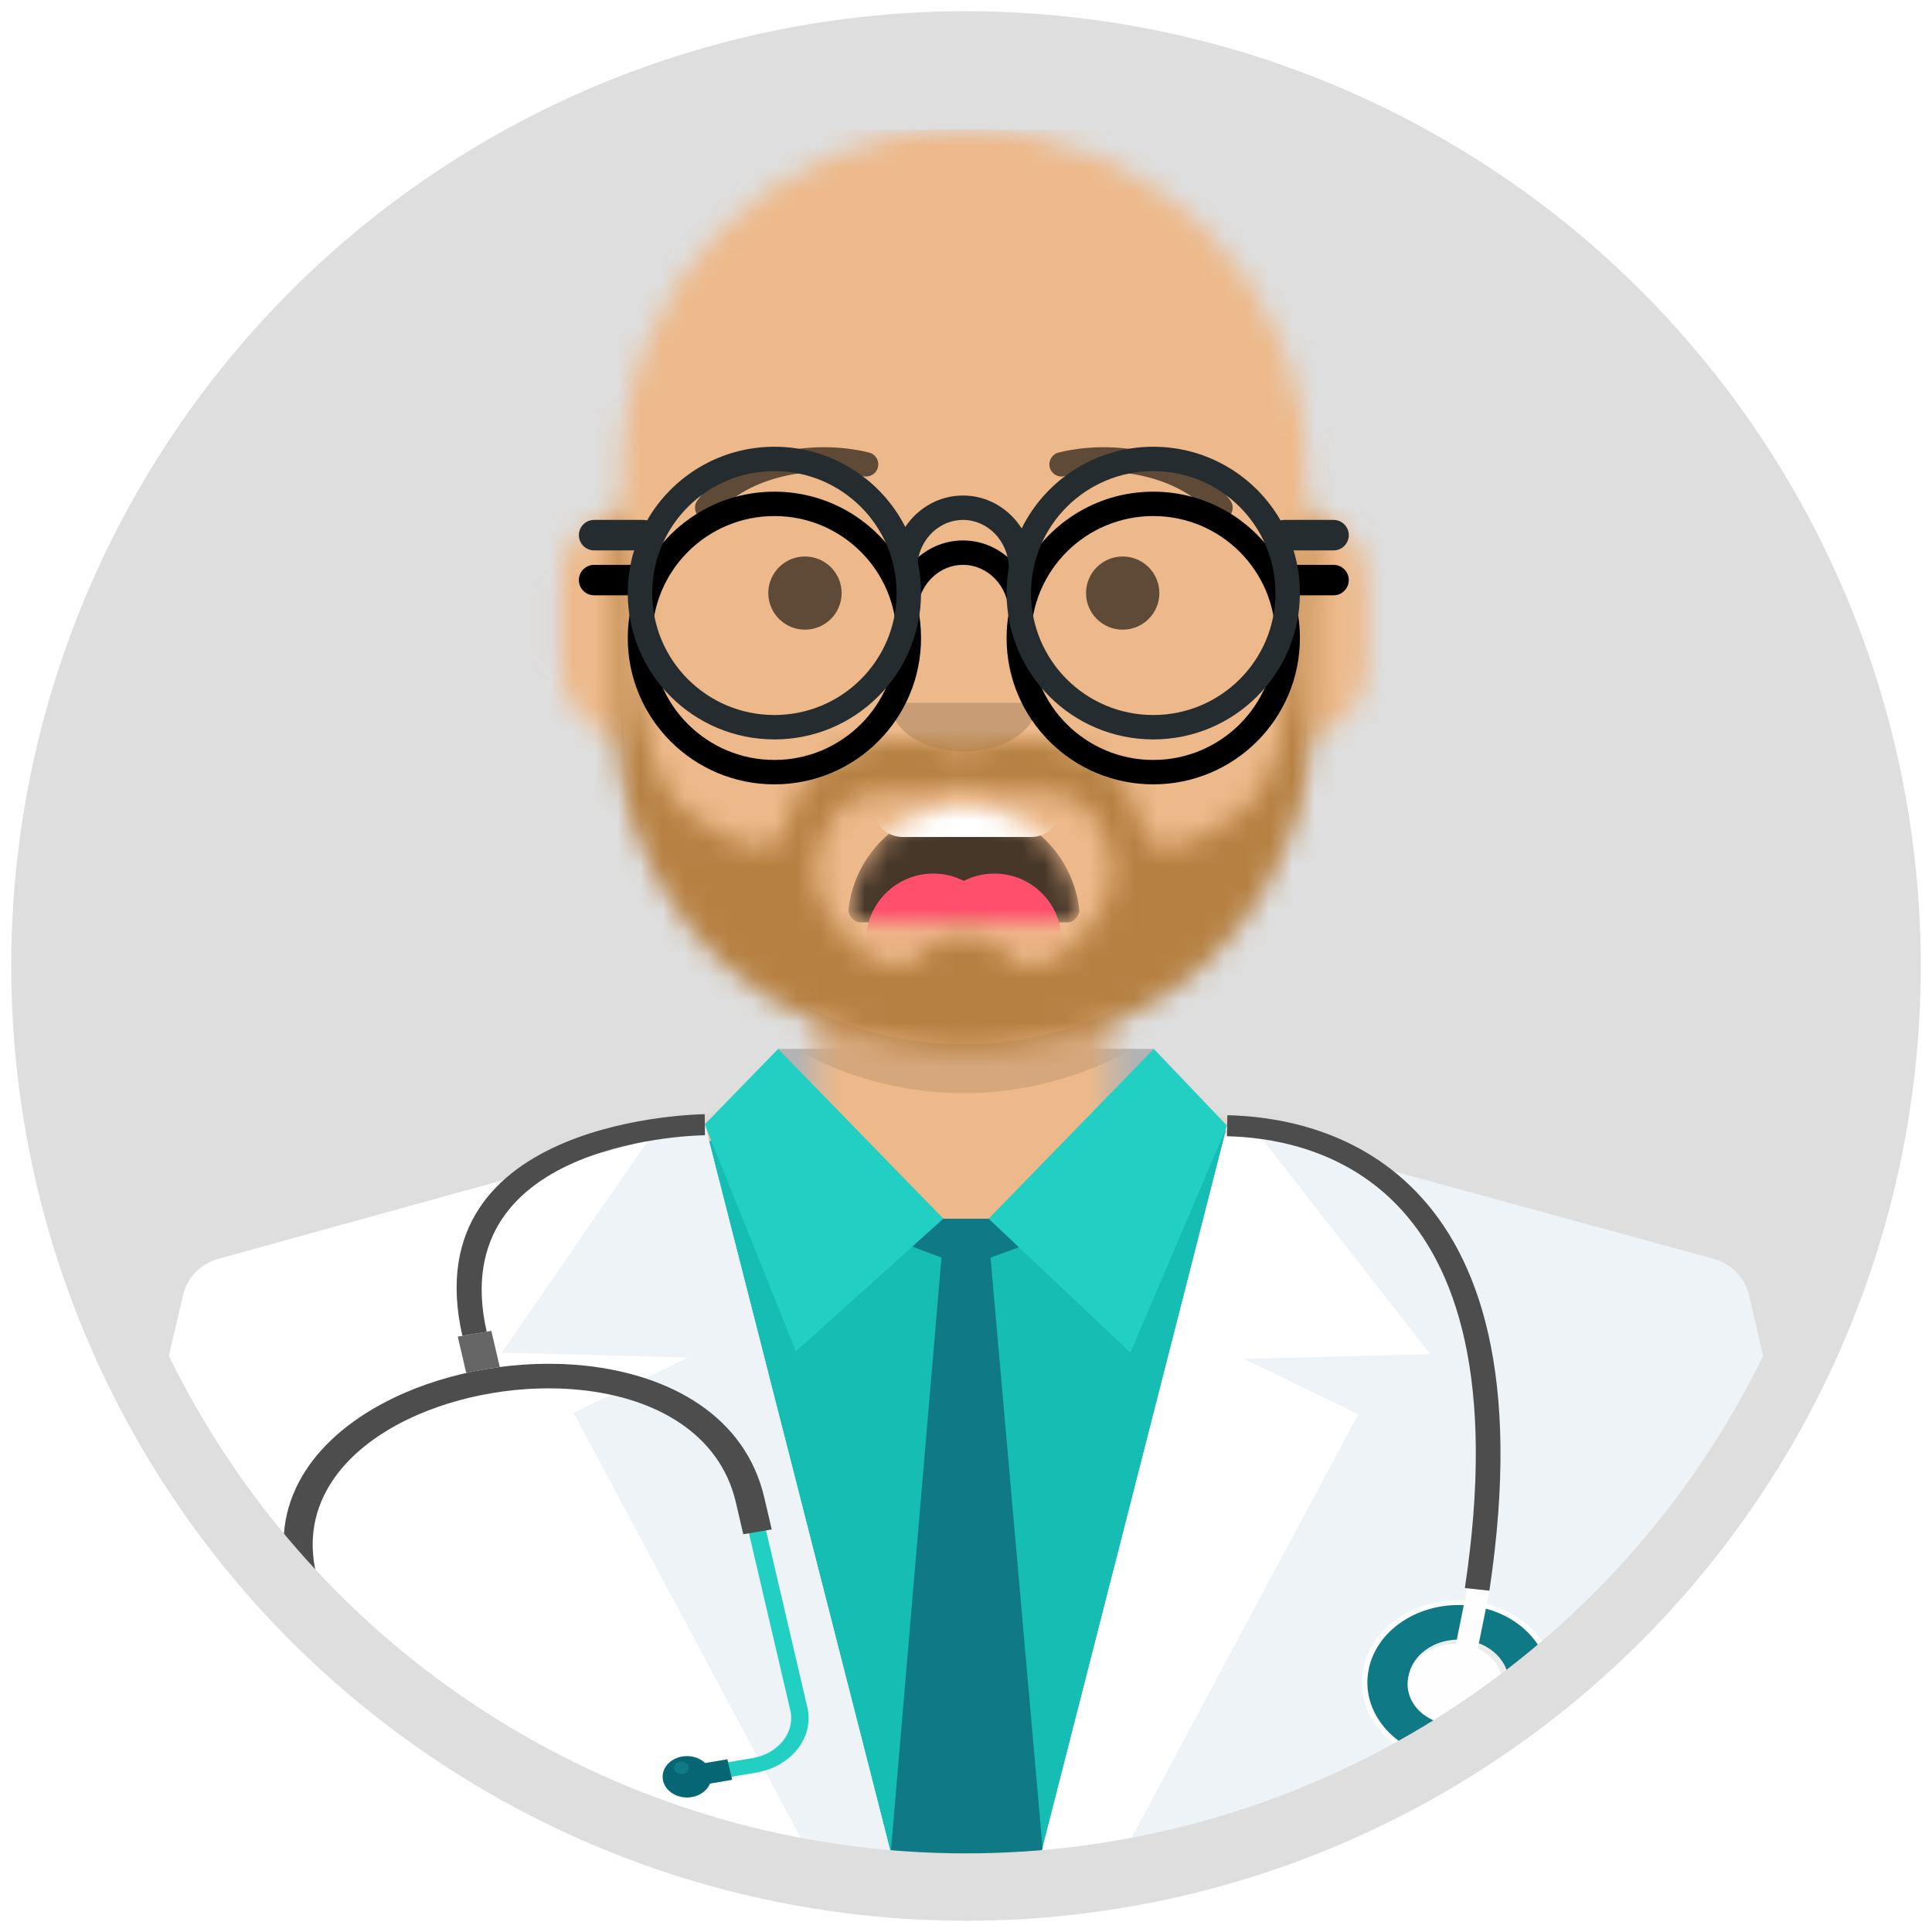 <svg width="86" height="86" viewBox="0 0 86 86" fill="none" xmlns="http://www.w3.org/2000/svg">
<path d="M43 83.999C65.644 83.999 84 65.643 84 43C84 20.356 65.644 2 43 2C20.357 2 2 20.356 2 43C2 65.643 20.357 83.999 43 83.999Z" fill="#DEDEDE"/>
<mask id="mask0" mask-type="alpha" maskUnits="userSpaceOnUse" x="2" y="2" width="82" height="82">
<circle cx="43" cy="43" r="41" fill="#C4C4C4"/>
</mask>
<g mask="url(#mask0)">
<path d="M34.637 46.691C40.212 46.691 45.786 46.691 51.361 46.691L51.452 47.663L43.279 58.194L34.5 47.559L34.637 46.692L34.637 46.691Z" fill="#B3B3B3"/>
<mask id="mask1" mask-type="alpha" maskUnits="userSpaceOnUse" x="15" y="5" width="56" height="67">
<path d="M49.431 45.023V50.014H50.519C61.335 50.014 70.103 58.764 70.103 69.557V72H15.704V69.557C15.704 58.764 24.472 50.014 35.288 50.014H36.376V45.023C31.687 42.8 28.317 38.258 27.755 32.882C26.17 32.658 24.952 31.3 24.952 29.657V25.857C24.952 24.243 26.128 22.904 27.672 22.645V20.971C27.672 12.577 34.491 5.771 42.904 5.771C51.316 5.771 58.135 12.577 58.135 20.971V22.645C59.679 22.904 60.855 24.243 60.855 25.857V29.657C60.855 31.3 59.637 32.658 58.052 32.882C57.49 38.258 54.12 42.8 49.431 45.023Z" fill="white"/>
</mask>
<g mask="url(#mask1)">
<path d="M49.431 45.023V50.014H50.519C61.335 50.014 70.103 58.764 70.103 69.557V72H15.704V69.557C15.704 58.764 24.472 50.014 35.288 50.014H36.376V45.023C31.687 42.8 28.317 38.258 27.755 32.882C26.17 32.658 24.952 31.3 24.952 29.657V25.857C24.952 24.243 26.128 22.904 27.672 22.645V20.971C27.672 12.577 34.491 5.771 42.904 5.771C51.316 5.771 58.135 12.577 58.135 20.971V22.645C59.679 22.904 60.855 24.243 60.855 25.857V29.657C60.855 31.3 59.637 32.658 58.052 32.882C57.49 38.258 54.12 42.8 49.431 45.023Z" fill="#D0C6AC"/>
<path d="M87.511 5.771H15.704V81.771H87.511V5.771Z" fill="#EDB98A"/>
<path fill-rule="evenodd" clip-rule="evenodd" d="M58.135 27.214V33.457C58.135 41.852 51.316 48.657 42.904 48.657C34.491 48.657 27.672 41.852 27.672 33.457V27.214V31.286C27.672 39.681 34.491 46.486 42.904 46.486C51.316 46.486 58.135 39.681 58.135 31.286V27.214Z" fill="black" fill-opacity="0.1"/>
</g>
<path d="M28.785 51.737L31.625 50.787L33.913 49.039L41.993 54.248H44.005L52.087 49.033L57.213 51.738L66.122 64.61L59.067 97.147C53.953 98.352 48.565 98.999 42.998 98.999C38.459 98.999 34.038 98.568 29.787 97.756L17.142 65.638L28.785 51.738L28.785 51.737Z" fill="#15BDB2"/>
<path d="M54.622 50.11L51.361 46.691L44.006 54.248L50.319 60.21L54.622 50.11Z" fill="#21D0C3"/>
<path d="M31.371 50.05L34.637 46.691L41.993 54.248L35.429 60.149L31.371 50.05Z" fill="#21D0C3"/>
<path d="M31.372 50.05L9.752 56.026C8.873 56.268 8.321 56.904 8.142 57.675L1.784 85.059C6.066 88.501 10.944 91.41 16.272 93.668L19.432 84.9C19.469 84.8 19.582 84.737 19.705 84.749C19.827 84.762 19.921 84.845 19.927 84.951L20.384 95.248C27.363 97.665 34.998 98.999 43.001 98.999V95.58L31.372 50.05L31.372 50.05Z" fill="white"/>
<path d="M31.372 50.05L28.896 50.697L22.335 60.211L30.617 60.432L25.533 62.892L43.001 95.581L31.372 50.05L31.372 50.05Z" fill="#EEF3F7"/>
<path d="M54.622 50.11L76.249 56.026C77.129 56.267 77.68 56.904 77.859 57.675L84.216 85.06C79.934 88.501 75.056 91.411 69.728 93.668L66.567 84.901C66.531 84.8 66.417 84.737 66.294 84.75C66.172 84.762 66.079 84.846 66.072 84.951L65.617 95.248C58.637 97.666 51.003 99 43.001 99H43V95.581L54.622 50.111L54.622 50.11Z" fill="#EEF3F7"/>
<path d="M54.622 50.11L55.997 50.465L63.659 60.271L55.378 60.492L60.462 62.953L43 95.581L54.622 50.111V50.11H54.622V50.11Z" fill="white"/>
<path d="M43 95.58L46.407 82.252L44.092 55.979L45.353 55.521L44.005 54.248H41.993L40.61 55.492L41.908 55.979L39.651 82.465L43 95.581L43 95.58Z" fill="#0F7986"/>
<path d="M64.186 78.494C61.845 78.15 60.275 76.258 60.679 74.268C61.083 72.279 63.309 70.943 65.65 71.286C67.991 71.63 69.561 73.522 69.158 75.513C68.753 77.502 66.527 78.838 64.186 78.494L64.186 78.494Z" fill="#FEFEFE"/>
<path d="M64.229 78.284C62.024 77.96 60.545 76.179 60.926 74.304C61.307 72.43 63.403 71.172 65.608 71.496C67.813 71.82 69.292 73.602 68.911 75.476C68.53 77.351 66.434 78.607 64.229 78.283V78.284Z" fill="#0F7986"/>
<path d="M64.537 76.768C63.317 76.59 62.499 75.603 62.709 74.566C62.919 73.529 64.08 72.834 65.299 73.012C66.52 73.191 67.338 74.177 67.127 75.214C66.917 76.251 65.757 76.947 64.537 76.768V76.768Z" fill="#EBECEC"/>
<path d="M64.8 73.217L65.786 73.361L66.315 70.754L65.33 70.609L64.8 73.217Z" fill="#FEFEFE"/>
<path d="M31.806 79.217L33.652 78.906C34.437 78.773 35.086 78.381 35.501 77.854C35.914 77.327 36.094 76.667 35.938 76L33.767 66.703C32.947 63.195 29.718 61.406 26.029 61.01C24.615 60.858 23.133 60.913 21.697 61.154C20.26 61.396 18.867 61.826 17.629 62.425C14.405 63.985 12.233 66.684 13.053 70.198L15.225 79.495C15.381 80.162 15.843 80.713 16.462 81.066L16.464 81.065C17.084 81.418 17.859 81.57 18.644 81.437L20.489 81.126L20.338 80.479L18.492 80.79C17.917 80.888 17.347 80.776 16.893 80.518L16.894 80.518C16.439 80.259 16.1 79.855 15.986 79.366L13.815 70.069C13.07 66.88 15.061 64.423 18.01 62.996C19.176 62.431 20.491 62.026 21.848 61.797C23.205 61.569 24.602 61.517 25.934 61.66C29.311 62.023 32.264 63.648 33.007 66.831L35.178 76.128C35.292 76.617 35.16 77.1 34.857 77.487C34.553 77.873 34.077 78.161 33.501 78.258L31.655 78.569L31.806 79.216V79.217V79.217V79.217Z" fill="#21D0C3"/>
<path d="M34.353 68.081L34.021 66.661C33.176 63.044 29.855 61.201 26.061 60.792C24.62 60.638 23.111 60.693 21.648 60.94C20.185 61.186 18.765 61.624 17.504 62.234C14.188 63.839 11.955 66.618 12.801 70.241L13.133 71.661L14.4 71.447L14.069 70.027C13.35 66.947 15.28 64.569 18.138 63.186C19.28 62.633 20.568 62.237 21.899 62.013C23.229 61.788 24.599 61.738 25.903 61.878C29.175 62.229 32.036 63.8 32.755 66.874L33.086 68.295L34.354 68.081L34.353 68.081Z" fill="#4D4D4D"/>
<path d="M19.024 81.516L20.012 81.349C20.26 81.585 20.644 81.707 21.035 81.641C21.622 81.542 22.004 81.057 21.887 80.557C21.771 80.058 21.2 79.734 20.613 79.833C20.221 79.898 19.921 80.136 19.799 80.434L18.812 80.601L19.025 81.515L19.024 81.516Z" fill="#076673"/>
<path d="M32.591 79.227L31.605 79.394C31.482 79.692 31.183 79.929 30.791 79.995C30.204 80.094 29.633 79.77 29.517 79.27C29.4 78.771 29.782 78.286 30.369 78.187C30.76 78.121 31.144 78.243 31.391 78.479L32.378 78.312L32.591 79.227Z" fill="#076673"/>
<path d="M22.248 60.856L21.871 59.243L21.123 59.37L20.375 59.496L20.756 61.125C21.041 61.054 21.33 60.994 21.621 60.944C21.829 60.909 22.038 60.88 22.248 60.856Z" fill="#666666"/>
<path d="M20.633 80.618C20.81 80.588 20.926 80.441 20.89 80.29C20.855 80.139 20.683 80.041 20.505 80.071C20.327 80.101 20.212 80.248 20.247 80.398C20.282 80.549 20.455 80.648 20.633 80.618V80.618Z" fill="#0F7986"/>
<path d="M30.395 78.968C30.573 78.938 30.688 78.791 30.652 78.641C30.617 78.489 30.445 78.391 30.267 78.421C30.089 78.451 29.974 78.598 30.009 78.749C30.044 78.9 30.217 78.998 30.395 78.968Z" fill="#0F7986"/>
<path d="M64.417 76.751C63.263 76.582 62.49 75.649 62.688 74.668C62.887 73.688 63.984 73.029 65.138 73.199C66.292 73.368 67.066 74.301 66.867 75.281C66.667 76.262 65.57 76.92 64.417 76.751H64.417Z" fill="#FEFEFE"/>
<path d="M31.382 50.534C31.349 50.534 19.696 50.616 21.665 59.282L20.581 59.458C18.362 49.688 31.333 49.598 31.369 49.598L31.382 50.534Z" fill="#4D4D4D"/>
<path d="M54.635 49.642C56.536 49.686 60.212 50.126 63.04 53.051C65.809 55.913 67.749 61.17 66.298 70.807L65.206 70.69C66.61 61.362 64.795 56.34 62.191 53.646C59.645 51.014 56.327 50.617 54.61 50.578L54.636 49.642H54.635Z" fill="#4D4D4D"/>
<mask id="mask2" mask-type="alpha" maskUnits="userSpaceOnUse" x="37" y="35" width="12" height="7">
<path fill-rule="evenodd" clip-rule="evenodd" d="M37.768 40.48C38.055 37.903 40.245 35.9 42.904 35.9C45.57 35.9 47.765 37.916 48.042 40.503C48.064 40.712 47.831 41.057 47.539 41.057C43.488 41.057 40.384 41.057 38.303 41.057C38.009 41.057 37.739 40.737 37.768 40.48Z" fill="white"/>
</mask>
<g mask="url(#mask2)">
<path fill-rule="evenodd" clip-rule="evenodd" d="M37.768 40.48C38.055 37.903 40.245 35.9 42.904 35.9C45.57 35.9 47.765 37.916 48.042 40.503C48.064 40.712 47.831 41.057 47.539 41.057C43.488 41.057 40.384 41.057 38.303 41.057C38.009 41.057 37.739 40.737 37.768 40.48Z" fill="black" fill-opacity="0.7"/>
<path d="M45.895 32.914H40.184C39.432 32.914 38.824 33.522 38.824 34.271V35.9C38.824 36.65 39.432 37.257 40.184 37.257H45.895C46.647 37.257 47.255 36.65 47.255 35.9V34.271C47.255 33.522 46.647 32.914 45.895 32.914Z" fill="white"/>
<path d="M41.544 44.857C43.196 44.857 44.535 43.52 44.535 41.871C44.535 40.222 43.196 38.886 41.544 38.886C39.891 38.886 38.552 40.222 38.552 41.871C38.552 43.52 39.891 44.857 41.544 44.857Z" fill="#FF4F6D"/>
<path d="M44.264 44.857C45.916 44.857 47.255 43.52 47.255 41.871C47.255 40.222 45.916 38.886 44.264 38.886C42.611 38.886 41.272 40.222 41.272 41.871C41.272 43.52 42.611 44.857 44.264 44.857Z" fill="#FF4F6D"/>
</g>
<path fill-rule="evenodd" clip-rule="evenodd" d="M39.639 31.286C39.639 32.485 41.101 33.457 42.904 33.457C44.706 33.457 46.167 32.485 46.167 31.286" fill="black" fill-opacity="0.16"/>
<path d="M35.832 28.029C36.733 28.029 37.464 27.299 37.464 26.4C37.464 25.501 36.733 24.771 35.832 24.771C34.93 24.771 34.2 25.501 34.2 26.4C34.2 27.299 34.93 28.029 35.832 28.029Z" fill="black" fill-opacity="0.6"/>
<path d="M49.975 28.029C50.877 28.029 51.607 27.299 51.607 26.4C51.607 25.501 50.877 24.771 49.975 24.771C49.074 24.771 48.343 25.501 48.343 26.4C48.343 27.299 49.074 28.029 49.975 28.029Z" fill="black" fill-opacity="0.6"/>
<path d="M31.923 22.915C32.988 21.419 35.907 20.581 38.422 21.197C38.714 21.269 39.008 21.09 39.08 20.799C39.151 20.508 38.973 20.214 38.681 20.143C35.761 19.427 32.38 20.398 31.036 22.286C30.862 22.53 30.92 22.869 31.165 23.043C31.409 23.216 31.749 23.159 31.923 22.915Z" fill="black" fill-opacity="0.6"/>
<path d="M53.884 22.915C52.819 21.419 49.9 20.581 47.385 21.197C47.093 21.269 46.799 21.09 46.727 20.799C46.656 20.508 46.834 20.214 47.126 20.143C50.046 19.427 53.426 20.398 54.771 22.286C54.945 22.53 54.887 22.869 54.642 23.043C54.398 23.216 54.058 23.159 53.884 22.915Z" fill="black" fill-opacity="0.6"/>
<mask id="mask3" mask-type="alpha" maskUnits="userSpaceOnUse" x="7" y="-4" width="72" height="76">
<path d="M78.807 -4H7V72H78.807V-4Z" fill="white"/>
</mask>
<g mask="url(#mask3)">
<mask id="mask4" mask-type="alpha" maskUnits="userSpaceOnUse" x="27" y="22" width="32" height="25">
<path fill-rule="evenodd" clip-rule="evenodd" d="M47.644 42.189C46.96 42.811 46.232 43.091 45.311 42.895C45.153 42.862 44.507 41.664 42.903 41.664C41.3 41.664 40.654 42.862 40.495 42.895C39.575 43.091 38.847 42.811 38.163 42.189C36.878 41.018 35.809 39.404 36.451 37.642C36.786 36.724 37.33 35.717 38.321 35.424C39.378 35.112 40.863 35.423 41.928 35.21C42.273 35.141 42.651 35.018 42.903 34.814C43.156 35.018 43.533 35.141 43.878 35.21C44.944 35.423 46.429 35.112 47.486 35.424C48.477 35.717 49.021 36.724 49.356 37.642C49.998 39.404 48.929 41.018 47.644 42.189ZM58.157 22.6C57.23 24.88 57.588 27.719 57.416 30.112C57.277 32.057 56.867 34.973 55.136 36.23C54.251 36.872 52.639 37.952 51.483 37.651C50.687 37.444 50.602 35.164 49.555 34.311C48.368 33.344 46.886 32.919 45.392 32.984C44.747 33.013 43.443 33.006 42.903 33.501C42.364 33.006 41.06 33.013 40.415 32.984C38.921 32.919 37.438 33.344 36.252 34.311C35.205 35.164 35.12 37.444 34.324 37.651C33.168 37.952 31.556 36.872 30.671 36.23C28.94 34.973 28.53 32.057 28.39 30.112C28.219 27.719 28.577 24.88 27.65 22.6C27.198 22.6 27.496 26.978 27.496 26.978V32.503C27.505 36.653 30.102 42.864 35.861 45.235C37.269 45.815 40.46 46.757 42.903 46.757C45.347 46.757 48.538 45.905 49.946 45.325C55.705 42.953 58.302 36.653 58.311 32.503V26.978C58.311 26.978 58.608 22.6 58.157 22.6Z" fill="white"/>
</mask>
<g mask="url(#mask4)">
<path fill-rule="evenodd" clip-rule="evenodd" d="M47.644 42.189C46.96 42.811 46.232 43.091 45.311 42.895C45.153 42.862 44.507 41.664 42.903 41.664C41.3 41.664 40.654 42.862 40.495 42.895C39.575 43.091 38.847 42.811 38.163 42.189C36.878 41.018 35.809 39.404 36.451 37.642C36.786 36.724 37.33 35.717 38.321 35.424C39.378 35.112 40.863 35.423 41.928 35.21C42.273 35.141 42.651 35.018 42.903 34.814C43.156 35.018 43.533 35.141 43.878 35.21C44.944 35.423 46.429 35.112 47.486 35.424C48.477 35.717 49.021 36.724 49.356 37.642C49.998 39.404 48.929 41.018 47.644 42.189ZM58.157 22.6C57.23 24.88 57.588 27.719 57.416 30.112C57.277 32.057 56.867 34.973 55.136 36.23C54.251 36.872 52.639 37.952 51.483 37.651C50.687 37.444 50.602 35.164 49.555 34.311C48.368 33.344 46.886 32.919 45.392 32.984C44.747 33.013 43.443 33.006 42.903 33.501C42.364 33.006 41.06 33.013 40.415 32.984C38.921 32.919 37.438 33.344 36.252 34.311C35.205 35.164 35.12 37.444 34.324 37.651C33.168 37.952 31.556 36.872 30.671 36.23C28.94 34.973 28.53 32.057 28.39 30.112C28.219 27.719 28.577 24.88 27.65 22.6C27.198 22.6 27.496 26.978 27.496 26.978V32.503C27.505 36.653 30.102 42.864 35.861 45.235C37.269 45.815 40.46 46.757 42.903 46.757C45.347 46.757 48.538 45.905 49.946 45.325C55.705 42.953 58.302 36.653 58.311 32.503V26.978C58.311 26.978 58.608 22.6 58.157 22.6Z" fill="#331B0C"/>
<path d="M83.159 15.543H11.352V81.771H83.159V15.543Z" fill="#B58143"/>
</g>
<g filter="url(#filter0_d)">
<path fill-rule="evenodd" clip-rule="evenodd" d="M45.478 23.521C46.543 21.367 48.766 19.886 51.335 19.886C53.761 19.886 55.878 21.206 57.004 23.167C57.061 23.151 57.121 23.143 57.183 23.143H59.359C59.735 23.143 60.039 23.447 60.039 23.821C60.039 24.196 59.735 24.5 59.359 24.5H57.581C57.765 25.101 57.863 25.739 57.863 26.4C57.863 29.998 54.941 32.914 51.335 32.914C47.73 32.914 44.807 29.998 44.807 26.4C44.807 26.014 44.841 25.636 44.906 25.268C44.883 24.081 43.968 23.143 42.866 23.143C41.85 23.143 40.993 23.941 40.848 24.997C40.947 25.449 40.999 25.918 40.999 26.4C40.999 29.998 38.077 32.914 34.472 32.914C30.866 32.914 27.944 29.998 27.944 26.4C27.944 25.739 28.042 25.101 28.226 24.5H26.448C26.072 24.5 25.768 24.196 25.768 23.821C25.768 23.447 26.072 23.143 26.448 23.143H28.624C28.686 23.143 28.746 23.151 28.803 23.167C29.928 21.206 32.045 19.886 34.472 19.886C37.015 19.886 39.219 21.338 40.297 23.456C40.861 22.611 41.802 22.057 42.866 22.057C43.957 22.057 44.918 22.639 45.478 23.521ZM34.472 31.828C37.476 31.828 39.911 29.398 39.911 26.4C39.911 23.402 37.476 20.971 34.472 20.971C31.467 20.971 29.032 23.402 29.032 26.4C29.032 29.398 31.467 31.828 34.472 31.828ZM51.335 31.828C54.34 31.828 56.775 29.398 56.775 26.4C56.775 23.402 54.34 20.971 51.335 20.971C48.331 20.971 45.895 23.402 45.895 26.4C45.895 29.398 48.331 31.828 51.335 31.828Z" fill="black"/>
</g>
<path fill-rule="evenodd" clip-rule="evenodd" d="M45.478 23.521C46.543 21.367 48.766 19.886 51.335 19.886C53.761 19.886 55.878 21.206 57.004 23.167C57.061 23.151 57.121 23.143 57.183 23.143H59.359C59.735 23.143 60.039 23.447 60.039 23.821C60.039 24.196 59.735 24.5 59.359 24.5H57.581C57.765 25.101 57.863 25.739 57.863 26.4C57.863 29.998 54.941 32.914 51.335 32.914C47.73 32.914 44.807 29.998 44.807 26.4C44.807 26.014 44.841 25.636 44.906 25.268C44.883 24.081 43.968 23.143 42.866 23.143C41.85 23.143 40.993 23.941 40.848 24.997C40.947 25.449 40.999 25.918 40.999 26.4C40.999 29.998 38.077 32.914 34.472 32.914C30.866 32.914 27.944 29.998 27.944 26.4C27.944 25.739 28.042 25.101 28.226 24.5H26.448C26.072 24.5 25.768 24.196 25.768 23.821C25.768 23.447 26.072 23.143 26.448 23.143H28.624C28.686 23.143 28.746 23.151 28.803 23.167C29.928 21.206 32.045 19.886 34.472 19.886C37.015 19.886 39.219 21.338 40.297 23.456C40.861 22.611 41.802 22.057 42.866 22.057C43.957 22.057 44.918 22.639 45.478 23.521ZM34.472 31.828C37.476 31.828 39.911 29.398 39.911 26.4C39.911 23.402 37.476 20.971 34.472 20.971C31.467 20.971 29.032 23.402 29.032 26.4C29.032 29.398 31.467 31.828 34.472 31.828ZM51.335 31.828C54.34 31.828 56.775 29.398 56.775 26.4C56.775 23.402 54.34 20.971 51.335 20.971C48.331 20.971 45.895 23.402 45.895 26.4C45.895 29.398 48.331 31.828 51.335 31.828Z" fill="#252C2F"/>
</g>
</g>
<mask id="mask5" mask-type="alpha" maskUnits="userSpaceOnUse" x="2" y="1" width="82" height="82">
<circle cx="43" cy="42" r="41" fill="#C4C4C4"/>
</mask>
<g mask="url(#mask5)">
</g>
<mask id="mask6" mask-type="alpha" maskUnits="userSpaceOnUse" x="2" y="2" width="82" height="82">
<circle cx="43" cy="43" r="41" fill="#C4C4C4"/>
</mask>
<g mask="url(#mask6)">
</g>
<mask id="mask7" mask-type="alpha" maskUnits="userSpaceOnUse" x="2" y="2" width="82" height="82">
<circle cx="43" cy="43" r="41" fill="#C4C4C4"/>
</mask>
<g mask="url(#mask7)">
</g>
<circle cx="43" cy="43" r="41" stroke="#DEDEDE" stroke-width="3"/>
<defs>
<filter id="filter0_d" x="21.768" y="17.886" width="42.272" height="21.029" filterUnits="userSpaceOnUse" color-interpolation-filters="sRGB">
<feFlood flood-opacity="0" result="BackgroundImageFix"/>
<feColorMatrix in="SourceAlpha" type="matrix" values="0 0 0 0 0 0 0 0 0 0 0 0 0 0 0 0 0 0 127 0"/>
<feOffset dy="2"/>
<feGaussianBlur stdDeviation="2"/>
<feColorMatrix type="matrix" values="0 0 0 0 0 0 0 0 0 0 0 0 0 0 0 0 0 0 0.1 0"/>
<feBlend mode="normal" in2="BackgroundImageFix" result="effect1_dropShadow"/>
<feBlend mode="normal" in="SourceGraphic" in2="effect1_dropShadow" result="shape"/>
</filter>
</defs>
</svg>
